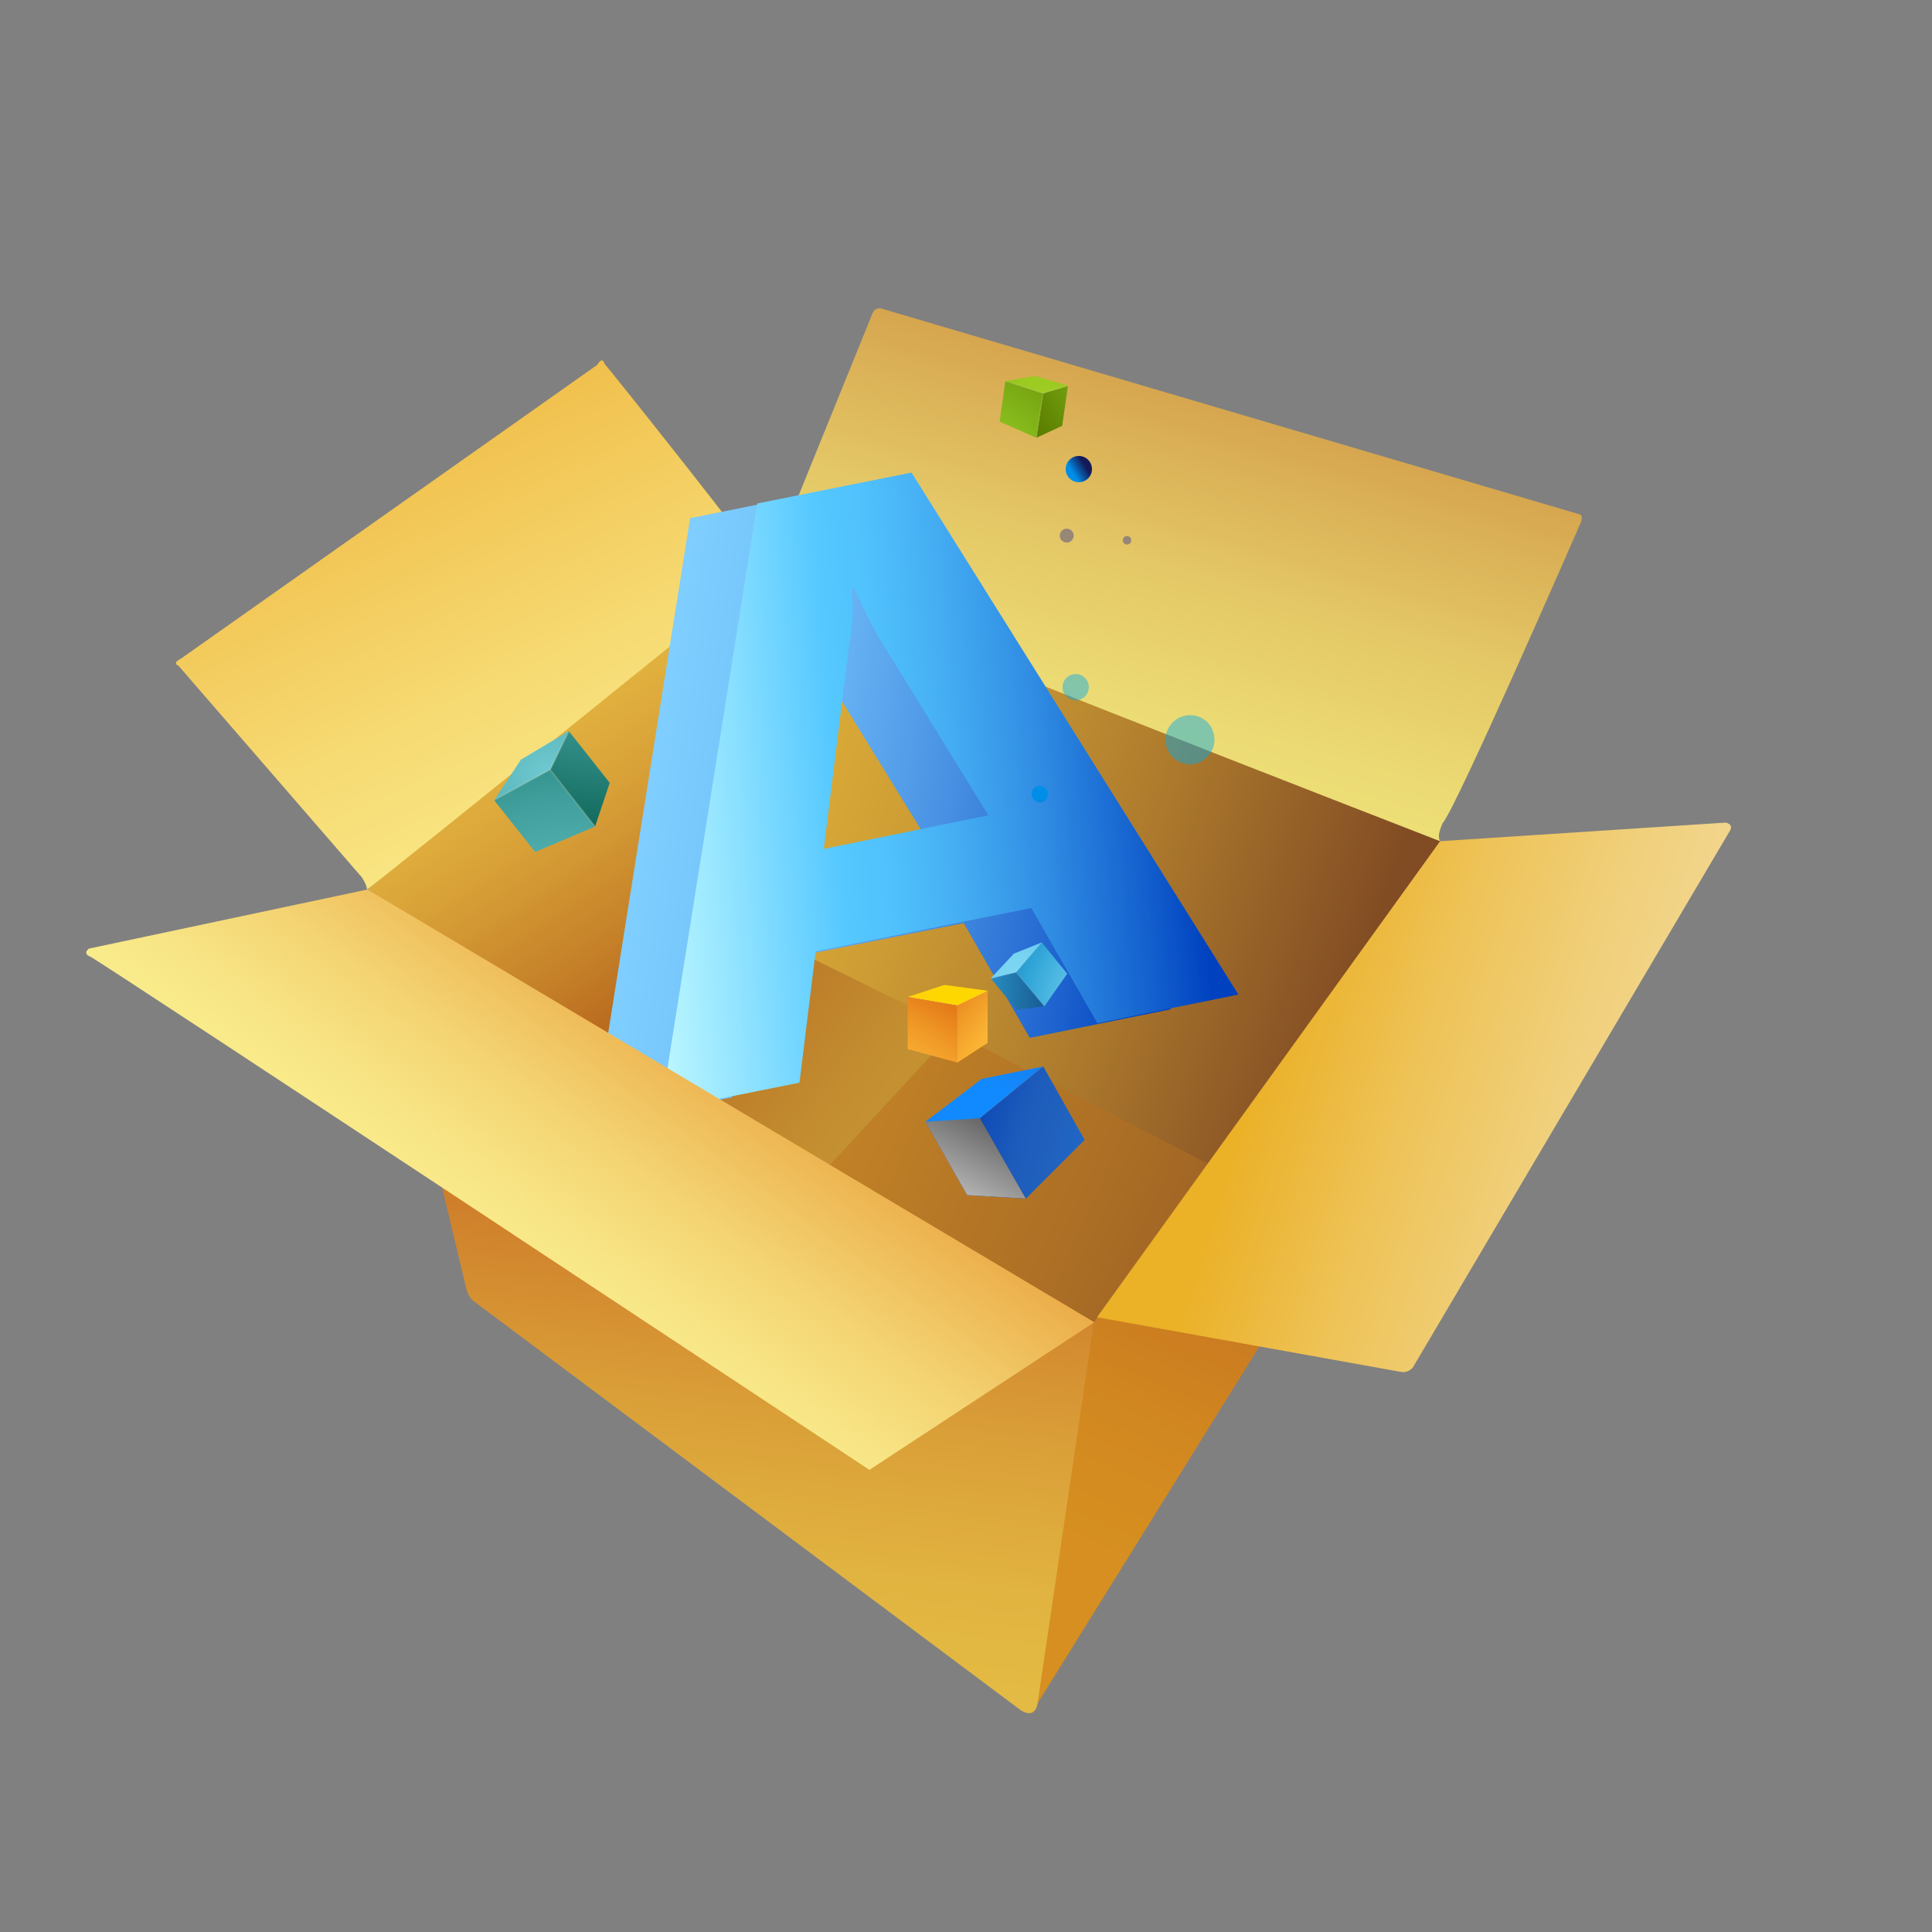 <?xml version="1.0" encoding="utf-8"?>
<!-- Generator: Adobe Illustrator 19.2.1, SVG Export Plug-In . SVG Version: 6.00 Build 0)  -->
<svg version="1.1" id="图层_1" xmlns="http://www.w3.org/2000/svg" xmlns:xlink="http://www.w3.org/1999/xlink" x="0px" y="0px"
	 viewBox="0 0 500 500" style="enable-background:new 0 0 500 500;" xml:space="preserve">
<rect x="0" y="0" width="500" height="500" fill="#808080" stroke="none"/>
<style type="text/css">
	.st0{fill:url(#SVGID_1_);}
	.st1{fill:url(#SVGID_2_);}
	.st2{fill:url(#SVGID_3_);}
	.st3{fill:url(#SVGID_4_);}
	.st4{fill:url(#SVGID_5_);}
	.st5{fill:url(#SVGID_6_);}
	.st6{fill:url(#SVGID_7_);}
	.st7{fill:url(#SVGID_8_);}
	.st8{fill:url(#SVGID_9_);}
	.st9{fill:url(#SVGID_10_);}
	.st10{fill:url(#SVGID_11_);}
	.st11{fill:url(#SVGID_12_);}
	.st12{fill:url(#SVGID_13_);}
	.st13{fill:url(#SVGID_14_);}
	.st14{fill:url(#SVGID_15_);}
	.st15{fill:url(#SVGID_16_);}
	.st16{fill:url(#SVGID_17_);}
	.st17{fill:url(#SVGID_18_);}
	.st18{fill:url(#SVGID_19_);}
	.st19{fill:url(#SVGID_20_);}
	.st20{opacity:0.5;}
	.st21{opacity:0.2;fill:#FFFFFF;}
	.st22{fill:url(#SVGID_21_);}
	.st23{fill:url(#SVGID_22_);}
	.st24{fill:url(#SVGID_23_);}
	.st25{fill:url(#SVGID_24_);}
	.st26{fill:url(#SVGID_25_);}
	.st27{fill:url(#SVGID_26_);}
	.st28{fill:url(#SVGID_27_);}
	.st29{fill:url(#SVGID_28_);}
	.st30{fill:url(#SVGID_29_);}
	.st31{fill:url(#SVGID_30_);}
	.st32{opacity:0.2;}
	.st33{opacity:0.42;fill:#2E318F;}
	.st34{fill:url(#SVGID_31_);}
	.st35{opacity:0.45;fill:#00ABEC;}
	.st36{fill:url(#SVGID_32_);}
</style>
<g>
	
		<linearGradient id="SVGID_1_" gradientUnits="userSpaceOnUse" x1="-1356.988" y1="450.502" x2="-1442.125" y2="253.138" gradientTransform="matrix(-1 0 0 1 -1097.447 0)">
		<stop  offset="0.253" style="stop-color:#D68F20"/>
		<stop  offset="0.414" style="stop-color:#D28820"/>
		<stop  offset="0.654" style="stop-color:#C67421"/>
		<stop  offset="0.942" style="stop-color:#B45323"/>
		<stop  offset="0.955" style="stop-color:#B35123"/>
	</linearGradient>
	<path class="st0" d="M283.1,342.2c0,0-14.5,89.4-14.8,96.9c0,0-0.1,2.8-1.2,4l61.4-98.8l44.3-126.6L283.1,342.2z"/>
	
		<linearGradient id="SVGID_2_" gradientUnits="userSpaceOnUse" x1="-1270.889" y1="428.419" x2="-1286.518" y2="291.363" gradientTransform="matrix(-1 0 0 1 -1097.447 0)">
		<stop  offset="5.618000e-003" style="stop-color:#E3BA43"/>
		<stop  offset="0.194" style="stop-color:#E1B340"/>
		<stop  offset="0.473" style="stop-color:#DA9F38"/>
		<stop  offset="0.809" style="stop-color:#CF7E2A"/>
		<stop  offset="0.955" style="stop-color:#CA6D23"/>
	</linearGradient>
	<path class="st1" d="M283.1,342.2l-14.5,98.1c0,0-0.2,4.8-4.3,2.4L122.8,336.9c0,0-1.4-0.7-2.1-3.3L96.1,230.5L283.1,342.2z"/>
	
		<linearGradient id="SVGID_3_" gradientUnits="userSpaceOnUse" x1="-1287.795" y1="265.973" x2="-1459.324" y2="343.267" gradientTransform="matrix(-1 0 0 1 -1097.447 0)">
		<stop  offset="5.618000e-003" style="stop-color:#C58626"/>
		<stop  offset="0.234" style="stop-color:#BE7F26"/>
		<stop  offset="0.574" style="stop-color:#AA6D25"/>
		<stop  offset="0.955" style="stop-color:#8B5123"/>
	</linearGradient>
	<polygon class="st2" points="321.4,290.7 283.1,342.2 210.7,301.4 248.4,257.7 	"/>
	
		<linearGradient id="SVGID_4_" gradientUnits="userSpaceOnUse" x1="-1259.438" y1="192.981" x2="-1457.969" y2="260.226" gradientTransform="matrix(-1 0 0 1 -1097.447 0)">
		<stop  offset="5.618000e-003" style="stop-color:#E6B83A"/>
		<stop  offset="0.154" style="stop-color:#DFB138"/>
		<stop  offset="0.374" style="stop-color:#CD9C34"/>
		<stop  offset="0.64" style="stop-color:#AE7B2D"/>
		<stop  offset="0.938" style="stop-color:#844E24"/>
		<stop  offset="0.955" style="stop-color:#814B23"/>
	</linearGradient>
	<polygon class="st3" points="315.5,302.7 203.4,244.7 197.2,147.2 372.7,217.7 	"/>
	
		<linearGradient id="SVGID_5_" gradientUnits="userSpaceOnUse" x1="-1337.252" y1="294.744" x2="-1261.635" y2="236.736" gradientTransform="matrix(-1 0 0 1 -1097.447 0)">
		<stop  offset="0" style="stop-color:#C59533"/>
		<stop  offset="0.241" style="stop-color:#C38E30"/>
		<stop  offset="0.6" style="stop-color:#BC7A28"/>
		<stop  offset="0.955" style="stop-color:#B45F1D"/>
	</linearGradient>
	<polygon class="st4" points="203.4,244.7 247.3,266.3 214.3,302 170.2,275.6 	"/>
	
		<linearGradient id="SVGID_6_" gradientUnits="userSpaceOnUse" x1="-1227.255" y1="164.246" x2="-1297.979" y2="270.332" gradientTransform="matrix(-1 0 0 1 -1097.447 0)">
		<stop  offset="5.618000e-003" style="stop-color:#E8BE44"/>
		<stop  offset="0.152" style="stop-color:#E4B741"/>
		<stop  offset="0.369" style="stop-color:#D9A238"/>
		<stop  offset="0.629" style="stop-color:#C68229"/>
		<stop  offset="0.775" style="stop-color:#BA6C1F"/>
	</linearGradient>
	<path class="st5" d="M197.2,147.2l6.3,97.5l-33.2,32l-75.2-46.5C95.1,230.2,194.2,147.9,197.2,147.2z"/>
	
		<linearGradient id="SVGID_7_" gradientUnits="userSpaceOnUse" x1="-1284.817" y1="197.93" x2="-1319.749" y2="200.924" gradientTransform="matrix(-1 0 0 1 -1097.447 0)">
		<stop  offset="1.685400e-002" style="stop-color:#E3B83F"/>
		<stop  offset="0.175" style="stop-color:#DEB13D"/>
		<stop  offset="0.411" style="stop-color:#D09C37"/>
		<stop  offset="0.694" style="stop-color:#B97C2E"/>
		<stop  offset="0.961" style="stop-color:#9F5623"/>
	</linearGradient>
	<path class="st6" d="M197.4,146.5c0,0-8.2,8-9.4,9.6l9.2,94.9l6.5-6.1L197.4,146.5z"/>
	
		<linearGradient id="SVGID_8_" gradientUnits="userSpaceOnUse" x1="-1381.77" y1="206.929" x2="-1411.163" y2="104.599" gradientTransform="matrix(-1 0 0 1 -1097.447 0)">
		<stop  offset="5.618000e-003" style="stop-color:#EFE279"/>
		<stop  offset="0.239" style="stop-color:#ECDB74"/>
		<stop  offset="0.587" style="stop-color:#E4C766"/>
		<stop  offset="1" style="stop-color:#D6A64F"/>
	</linearGradient>
	<path class="st7" d="M372.7,217.7c0,0-173.4-67.2-175.6-70.5c0,0,1.9-0.2,3.1-3l25.4-62.6c0,0,0.4-2,2.3-1.8l181.2,53.4
		c0,0,0.7,0.8-0.2,2.5c0,0-32.2,73.9-35.6,77.4C373.4,213.2,371.7,216.1,372.7,217.7z"/>
	
		<linearGradient id="SVGID_9_" gradientUnits="userSpaceOnUse" x1="-1258.791" y1="248.071" x2="-1173.784" y2="57.986" gradientTransform="matrix(-1 0 0 1 -1097.447 0)">
		<stop  offset="5.618000e-003" style="stop-color:#FAED8D"/>
		<stop  offset="0.16" style="stop-color:#F9E886"/>
		<stop  offset="0.389" style="stop-color:#F6D971"/>
		<stop  offset="0.665" style="stop-color:#F1C250"/>
		<stop  offset="0.955" style="stop-color:#EAA426"/>
	</linearGradient>
	<path class="st8" d="M197.9,147.5c0,0-101.4,81.9-102.9,82.7c0,0,0-1.1-1.4-3.2l-47.4-54.7c0,0-1.9-0.6,0.7-1.9l107.7-76
		c0,0,1.2-2.4,1.9-0.2C156.6,94.1,198,146,197.9,147.5z"/>
	
		<linearGradient id="SVGID_10_" gradientUnits="userSpaceOnUse" x1="-1540.452" y1="301.483" x2="-1426.335" y2="265.37" gradientTransform="matrix(-1 0 0 1 -1097.447 0)">
		<stop  offset="5.618000e-003" style="stop-color:#F2D995"/>
		<stop  offset="0.16" style="stop-color:#F2D68E"/>
		<stop  offset="0.389" style="stop-color:#F0CF79"/>
		<stop  offset="0.666" style="stop-color:#EEC358"/>
		<stop  offset="0.976" style="stop-color:#EBB22B"/>
		<stop  offset="1" style="stop-color:#EBB127"/>
	</linearGradient>
	<path class="st9" d="M447.7,215l-82,138.8c0,0-1.1,1.7-3.4,1.2l-78.4-14.1l88.8-123.2l73.7-4.8C446.4,212.8,448.8,213.2,447.7,215z
		"/>
	<g>
		<g>
			
				<radialGradient id="SVGID_11_" cx="-552.811" cy="-390.252" r="110.137" gradientTransform="matrix(0.869 -0.495 0.495 0.869 848.563 346.963)" gradientUnits="userSpaceOnUse">
				<stop  offset="8.791210e-002" style="stop-color:#128AFF"/>
				<stop  offset="0.571" style="stop-color:#2161BD"/>
				<stop  offset="0.64" style="stop-color:#1D5CBB"/>
				<stop  offset="0.723" style="stop-color:#114DB7"/>
				<stop  offset="0.802" style="stop-color:#0038B1"/>
				<stop  offset="0.833" style="stop-color:#0034A7"/>
				<stop  offset="0.885" style="stop-color:#00278E"/>
				<stop  offset="0.95" style="stop-color:#001464"/>
				<stop  offset="1" style="stop-color:#000340"/>
			</radialGradient>
			<polygon class="st10" points="265.5,310.2 250.3,309.3 239.5,290.3 253.6,289.4 			"/>
		</g>
		<g>
			
				<linearGradient id="SVGID_12_" gradientUnits="userSpaceOnUse" x1="-518.782" y1="-320.854" x2="-464.438" y2="-354.162" gradientTransform="matrix(0.869 -0.495 0.495 0.869 848.563 346.963)">
				<stop  offset="0" style="stop-color:#FFFFFF"/>
				<stop  offset="1" style="stop-color:#000000"/>
			</linearGradient>
			<polygon class="st11" points="265.5,310.2 250.3,309.3 239.5,290.3 253.6,289.4 			"/>
		</g>
		<g>
			
				<radialGradient id="SVGID_13_" cx="-487.883" cy="-343.892" r="99.2" gradientTransform="matrix(0.869 -0.495 0.495 0.869 848.563 346.963)" gradientUnits="userSpaceOnUse">
				<stop  offset="8.791210e-002" style="stop-color:#128AFF"/>
				<stop  offset="0.571" style="stop-color:#2161BD"/>
				<stop  offset="0.64" style="stop-color:#1D5CBB"/>
				<stop  offset="0.723" style="stop-color:#114DB7"/>
				<stop  offset="0.802" style="stop-color:#0038B1"/>
				<stop  offset="0.833" style="stop-color:#0034A7"/>
				<stop  offset="0.885" style="stop-color:#00278E"/>
				<stop  offset="0.95" style="stop-color:#001464"/>
				<stop  offset="1" style="stop-color:#000340"/>
			</radialGradient>
			<polygon class="st12" points="253.6,289.4 239.5,290.3 254.1,279.2 270,276 			"/>
		</g>
		<g>
			
				<radialGradient id="SVGID_14_" cx="-425.71" cy="-282.732" r="119.825" gradientTransform="matrix(0.869 -0.495 0.495 0.869 848.563 346.963)" gradientUnits="userSpaceOnUse">
				<stop  offset="8.791210e-002" style="stop-color:#128AFF"/>
				<stop  offset="0.571" style="stop-color:#2161BD"/>
				<stop  offset="0.64" style="stop-color:#1D5CBB"/>
				<stop  offset="0.723" style="stop-color:#114DB7"/>
				<stop  offset="0.802" style="stop-color:#0038B1"/>
				<stop  offset="0.833" style="stop-color:#0034A7"/>
				<stop  offset="0.885" style="stop-color:#00278E"/>
				<stop  offset="0.95" style="stop-color:#001464"/>
				<stop  offset="1" style="stop-color:#000340"/>
			</radialGradient>
			<polygon class="st13" points="270,276 280.7,295 265.5,310.2 253.6,289.4 			"/>
		</g>
	</g>
	<g>
		
			<linearGradient id="SVGID_15_" gradientUnits="userSpaceOnUse" x1="174.259" y1="219.674" x2="317.163" y2="219.674" gradientTransform="matrix(0.988 0.156 -0.156 0.988 29.306 -38.438)">
			<stop  offset="5.617999e-003" style="stop-color:#7FCEFF"/>
			<stop  offset="0.13" style="stop-color:#78C7FC"/>
			<stop  offset="0.315" style="stop-color:#66B2F3"/>
			<stop  offset="0.537" style="stop-color:#4891E3"/>
			<stop  offset="0.787" style="stop-color:#1F64CF"/>
			<stop  offset="0.955" style="stop-color:#0041BF"/>
		</linearGradient>
		<path class="st14" d="M303,261.2l-36.5,7.4l-17.1-29.7L193.7,250l-4.2,34l-35.9,7.2l25-157.1l39.9-8L303,261.2z M238.4,214.8
			L209.6,168c-2.2-4.2-4.2-8.1-5.9-11.9l-0.7,0.1c0.5,5,0.3,9.6-0.6,14l-6.6,53.2L238.4,214.8z"/>
	</g>
	<g>
		
			<linearGradient id="SVGID_16_" gradientUnits="userSpaceOnUse" x1="161.017" y1="207.649" x2="312.243" y2="207.649" gradientTransform="matrix(0.997 -7.246099e-002 7.246099e-002 0.997 -10.388 12.294)">
			<stop  offset="0" style="stop-color:#BFF8FF"/>
			<stop  offset="0.339" style="stop-color:#55C8FF"/>
			<stop  offset="0.422" style="stop-color:#50C1FC"/>
			<stop  offset="0.545" style="stop-color:#44ACF2"/>
			<stop  offset="0.694" style="stop-color:#2F8BE2"/>
			<stop  offset="0.861" style="stop-color:#125ECD"/>
			<stop  offset="0.955" style="stop-color:#0041BF"/>
		</linearGradient>
		<path class="st15" d="M320.5,257.4l-36.5,7.4L266.9,235l-55.8,11.2l-4.2,34l-35.9,7.2l25-157.1l39.9-8L320.5,257.4z M255.8,211
			l-28.8-46.7c-2.2-4.2-4.2-8.1-5.9-11.9l-0.7,0.1c0.5,5,0.3,9.6-0.6,14l-6.6,53.2L255.8,211z"/>
	</g>
	
		<linearGradient id="SVGID_17_" gradientUnits="userSpaceOnUse" x1="-1224.711" y1="329.127" x2="-1281.815" y2="250.774" gradientTransform="matrix(-1 0 0 1 -1097.447 0)">
		<stop  offset="5.618000e-003" style="stop-color:#FAED8D"/>
		<stop  offset="0.186" style="stop-color:#F8E686"/>
		<stop  offset="0.454" style="stop-color:#F4D372"/>
		<stop  offset="0.775" style="stop-color:#EDB451"/>
		<stop  offset="0.955" style="stop-color:#E99F3B"/>
	</linearGradient>
	<path class="st16" d="M95.1,230.2l-72.1,15.3c0,0-0.4,0.3-0.6,0.7c-0.2,0.4-0.1,1,1,1.4c2.2,0.9,201.6,132.8,201.6,132.8l58.2-38.2
		L95.1,230.2z"/>
</g>
<g>
	<g>
		<g>
			<g>
				
					<radialGradient id="SVGID_18_" cx="3006.866" cy="-702.565" r="86.277" gradientTransform="matrix(-0.784 0.621 0.621 0.784 2953.323 -1175.417)" gradientUnits="userSpaceOnUse">
					<stop  offset="0" style="stop-color:#70CAD2"/>
					<stop  offset="0.467" style="stop-color:#409F9C"/>
					<stop  offset="0.852" style="stop-color:#12695C"/>
					<stop  offset="1" style="stop-color:#034F36"/>
				</radialGradient>
				<polygon class="st17" points="154,213.9 157.8,202.6 147.2,189.2 142.4,199.2 				"/>
			</g>
			<g>
				
					<radialGradient id="SVGID_19_" cx="3057.726" cy="-666.248" r="77.716" gradientTransform="matrix(-0.784 0.621 0.621 0.784 2953.323 -1175.417)" gradientUnits="userSpaceOnUse">
					<stop  offset="0" style="stop-color:#70CAD2"/>
					<stop  offset="0.467" style="stop-color:#409F9C"/>
					<stop  offset="0.852" style="stop-color:#12695C"/>
					<stop  offset="1" style="stop-color:#034F36"/>
				</radialGradient>
				<polygon class="st18" points="142.4,199.2 147.2,189.2 134.8,196.6 127.9,207.1 				"/>
			</g>
			<g>
				
					<radialGradient id="SVGID_20_" cx="3084.722" cy="-623.207" r="96.685" gradientTransform="matrix(-0.784 0.621 0.621 0.784 2953.323 -1175.417)" gradientUnits="userSpaceOnUse">
					<stop  offset="0" style="stop-color:#70CAD2"/>
					<stop  offset="0.467" style="stop-color:#409F9C"/>
					<stop  offset="0.852" style="stop-color:#12695C"/>
					<stop  offset="1" style="stop-color:#034F36"/>
				</radialGradient>
				<polygon class="st19" points="127.9,207.1 138.5,220.5 154,213.9 142.4,199.2 				"/>
			</g>
		</g>
		<g class="st20">
			<polygon class="st21" points="147.2,189.2 146.8,189.5 142.2,199 128.2,206.6 127.9,207.1 128,207.3 142.3,199.5 153.8,214 
				154,213.9 154.1,213.6 142.7,199.2 147.4,189.5 			"/>
		</g>
	</g>
	<g>
		<g>
			<g>
				
					<radialGradient id="SVGID_21_" cx="1819.417" cy="255.978" r="53.309" gradientTransform="matrix(-0.989 -0.148 -0.148 0.989 2141.346 100.961)" gradientUnits="userSpaceOnUse">
					<stop  offset="0" style="stop-color:#9FCD23"/>
					<stop  offset="0.144" style="stop-color:#9AC921"/>
					<stop  offset="0.318" style="stop-color:#8BBD1D"/>
					<stop  offset="0.389" style="stop-color:#83B61A"/>
					<stop  offset="0.643" style="stop-color:#6D970B"/>
					<stop  offset="0.814" style="stop-color:#5C8000"/>
					<stop  offset="0.863" style="stop-color:#577C00"/>
					<stop  offset="0.924" style="stop-color:#486F00"/>
					<stop  offset="0.989" style="stop-color:#305B00"/>
					<stop  offset="1" style="stop-color:#2B5700"/>
				</radialGradient>
				<polygon class="st22" points="268.2,113.3 274.9,110.2 276.4,99.8 269.9,101.8 				"/>
			</g>
			<g>
				
					<radialGradient id="SVGID_22_" cx="1850.844" cy="278.417" r="48.013" gradientTransform="matrix(-0.989 -0.148 -0.148 0.989 2141.346 100.961)" gradientUnits="userSpaceOnUse">
					<stop  offset="0" style="stop-color:#9FCD23"/>
					<stop  offset="0.144" style="stop-color:#9AC921"/>
					<stop  offset="0.318" style="stop-color:#8BBD1D"/>
					<stop  offset="0.389" style="stop-color:#83B61A"/>
					<stop  offset="0.643" style="stop-color:#6D970B"/>
					<stop  offset="0.814" style="stop-color:#5C8000"/>
					<stop  offset="0.863" style="stop-color:#577C00"/>
					<stop  offset="0.924" style="stop-color:#486F00"/>
					<stop  offset="0.989" style="stop-color:#305B00"/>
					<stop  offset="1" style="stop-color:#2B5700"/>
				</radialGradient>
				<polygon class="st23" points="269.9,101.8 276.4,99.8 267.9,97.3 260.2,98.6 				"/>
			</g>
			<g>
				
					<radialGradient id="SVGID_23_" cx="1867.523" cy="305.007" r="59.731" gradientTransform="matrix(-0.989 -0.148 -0.148 0.989 2141.346 100.961)" gradientUnits="userSpaceOnUse">
					<stop  offset="0" style="stop-color:#9FCD23"/>
					<stop  offset="0.144" style="stop-color:#9AC921"/>
					<stop  offset="0.318" style="stop-color:#8BBD1D"/>
					<stop  offset="0.389" style="stop-color:#83B61A"/>
					<stop  offset="0.643" style="stop-color:#6D970B"/>
					<stop  offset="0.814" style="stop-color:#5C8000"/>
					<stop  offset="0.863" style="stop-color:#577C00"/>
					<stop  offset="0.924" style="stop-color:#486F00"/>
					<stop  offset="0.989" style="stop-color:#305B00"/>
					<stop  offset="1" style="stop-color:#2B5700"/>
				</radialGradient>
				<polygon class="st24" points="260.2,98.6 258.7,109.1 268.2,113.3 269.9,101.8 				"/>
			</g>
		</g>
		<g class="st20">
			<polygon class="st21" points="276.4,99.8 276.1,99.7 269.9,101.6 260.6,98.6 260.2,98.6 260.2,98.8 269.7,101.9 268.1,113.2 
				268.2,113.3 268.4,113.2 270.1,101.9 276.4,100 			"/>
		</g>
	</g>
	<g>
		<g>
			<g>
				
					<radialGradient id="SVGID_24_" cx="-545.033" cy="-679.877" r="52.743" gradientTransform="matrix(0.769 -0.639 0.639 0.769 1078.923 429.11)" gradientUnits="userSpaceOnUse">
					<stop  offset="0" style="stop-color:#7DD7F3"/>
					<stop  offset="9.829134e-002" style="stop-color:#78D4F1"/>
					<stop  offset="0.217" style="stop-color:#69CAEC"/>
					<stop  offset="0.347" style="stop-color:#51BAE3"/>
					<stop  offset="0.484" style="stop-color:#2FA4D7"/>
					<stop  offset="0.486" style="stop-color:#2EA4D7"/>
					<stop  offset="0.646" style="stop-color:#2482B7"/>
					<stop  offset="0.881" style="stop-color:#17568D"/>
					<stop  offset="1" style="stop-color:#12457D"/>
				</radialGradient>
				<polygon class="st25" points="270.3,260.4 263.1,261.3 256.4,253.2 263,251.6 				"/>
			</g>
			<g>
				
					<radialGradient id="SVGID_25_" cx="-513.94" cy="-657.676" r="47.505" gradientTransform="matrix(0.769 -0.639 0.639 0.769 1078.923 429.11)" gradientUnits="userSpaceOnUse">
					<stop  offset="0" style="stop-color:#7DD7F3"/>
					<stop  offset="9.829134e-002" style="stop-color:#78D4F1"/>
					<stop  offset="0.217" style="stop-color:#69CAEC"/>
					<stop  offset="0.347" style="stop-color:#51BAE3"/>
					<stop  offset="0.484" style="stop-color:#2FA4D7"/>
					<stop  offset="0.486" style="stop-color:#2EA4D7"/>
					<stop  offset="0.646" style="stop-color:#2482B7"/>
					<stop  offset="0.881" style="stop-color:#17568D"/>
					<stop  offset="1" style="stop-color:#12457D"/>
				</radialGradient>
				<polygon class="st26" points="263,251.6 256.4,253.2 262.4,246.8 269.6,243.9 				"/>
			</g>
			<g>
				
					<radialGradient id="SVGID_26_" cx="-497.437" cy="-631.367" r="59.099" gradientTransform="matrix(0.769 -0.639 0.639 0.769 1078.923 429.11)" gradientUnits="userSpaceOnUse">
					<stop  offset="0" style="stop-color:#7DD7F3"/>
					<stop  offset="9.829134e-002" style="stop-color:#78D4F1"/>
					<stop  offset="0.217" style="stop-color:#69CAEC"/>
					<stop  offset="0.347" style="stop-color:#51BAE3"/>
					<stop  offset="0.484" style="stop-color:#2FA4D7"/>
					<stop  offset="0.486" style="stop-color:#2EA4D7"/>
					<stop  offset="0.646" style="stop-color:#2482B7"/>
					<stop  offset="0.881" style="stop-color:#17568D"/>
					<stop  offset="1" style="stop-color:#12457D"/>
				</radialGradient>
				<polygon class="st27" points="269.6,243.9 276.2,252 270.3,260.4 263,251.6 				"/>
			</g>
		</g>
		<g class="st20">
			<polygon class="st21" points="256.4,253.2 256.6,253 262.9,251.5 269.2,244.1 269.6,243.9 269.7,244.1 263.2,251.6 270.4,260.3 
				270.3,260.4 270.1,260.5 262.9,251.8 256.5,253.4 			"/>
		</g>
	</g>
	<g>
		<g>
			<g>
				
					<radialGradient id="SVGID_27_" cx="1736.837" cy="231.888" r="68.06" gradientTransform="matrix(-1 0 0 1 2024.344 0)" gradientUnits="userSpaceOnUse">
					<stop  offset="8.791210e-002" style="stop-color:#FFD700"/>
					<stop  offset="0.511" style="stop-color:#FFC23B"/>
					<stop  offset="0.557" style="stop-color:#FDBD38"/>
					<stop  offset="0.613" style="stop-color:#F8AE31"/>
					<stop  offset="0.674" style="stop-color:#EE9525"/>
					<stop  offset="0.738" style="stop-color:#E27414"/>
					<stop  offset="0.802" style="stop-color:#D24A00"/>
					<stop  offset="0.824" style="stop-color:#C84700"/>
					<stop  offset="0.859" style="stop-color:#AF3D00"/>
					<stop  offset="0.905" style="stop-color:#852E00"/>
					<stop  offset="0.951" style="stop-color:#541C00"/>
					<stop  offset="1" style="stop-color:#2E0300"/>
				</radialGradient>
				<polygon class="st28" points="247.8,275 255.6,269.9 255.6,256.4 247.7,260.2 				"/>
			</g>
			<g>
				
					<radialGradient id="SVGID_28_" cx="1717.844" cy="307.313" r="108.973" gradientTransform="matrix(-1 0 0 1 2024.344 0)" gradientUnits="userSpaceOnUse">
					<stop  offset="8.791210e-002" style="stop-color:#FFD700"/>
					<stop  offset="0.511" style="stop-color:#FFC23B"/>
					<stop  offset="0.557" style="stop-color:#FDBD38"/>
					<stop  offset="0.613" style="stop-color:#F8AE31"/>
					<stop  offset="0.674" style="stop-color:#EE9525"/>
					<stop  offset="0.738" style="stop-color:#E27414"/>
					<stop  offset="0.802" style="stop-color:#D24A00"/>
					<stop  offset="0.824" style="stop-color:#C84700"/>
					<stop  offset="0.859" style="stop-color:#AF3D00"/>
					<stop  offset="0.905" style="stop-color:#852E00"/>
					<stop  offset="0.951" style="stop-color:#541C00"/>
					<stop  offset="1" style="stop-color:#2E0300"/>
				</radialGradient>
				<polygon class="st29" points="247.8,275 255.6,269.9 255.6,256.4 247.7,260.2 				"/>
			</g>
			<g>
				
					<radialGradient id="SVGID_29_" cx="1776.957" cy="260.537" r="61.305" gradientTransform="matrix(-1 0 0 1 2024.344 0)" gradientUnits="userSpaceOnUse">
					<stop  offset="8.791210e-002" style="stop-color:#FFD700"/>
					<stop  offset="0.511" style="stop-color:#FFC23B"/>
					<stop  offset="0.557" style="stop-color:#FDBD38"/>
					<stop  offset="0.613" style="stop-color:#F8AE31"/>
					<stop  offset="0.674" style="stop-color:#EE9525"/>
					<stop  offset="0.738" style="stop-color:#E27414"/>
					<stop  offset="0.802" style="stop-color:#D24A00"/>
					<stop  offset="0.824" style="stop-color:#C84700"/>
					<stop  offset="0.859" style="stop-color:#AF3D00"/>
					<stop  offset="0.905" style="stop-color:#852E00"/>
					<stop  offset="0.951" style="stop-color:#541C00"/>
					<stop  offset="1" style="stop-color:#2E0300"/>
				</radialGradient>
				<polygon class="st30" points="247.7,260.2 255.6,256.4 244.4,254.9 234.9,258 				"/>
			</g>
			<g>
				
					<radialGradient id="SVGID_30_" cx="1833.799" cy="352.296" r="147.806" gradientTransform="matrix(-1 0 0 1 2024.344 0)" gradientUnits="userSpaceOnUse">
					<stop  offset="8.791210e-002" style="stop-color:#FFD700"/>
					<stop  offset="0.511" style="stop-color:#FFC23B"/>
					<stop  offset="0.557" style="stop-color:#FDBD38"/>
					<stop  offset="0.613" style="stop-color:#F8AE31"/>
					<stop  offset="0.674" style="stop-color:#EE9525"/>
					<stop  offset="0.738" style="stop-color:#E27414"/>
					<stop  offset="0.802" style="stop-color:#D24A00"/>
					<stop  offset="0.824" style="stop-color:#C84700"/>
					<stop  offset="0.859" style="stop-color:#AF3D00"/>
					<stop  offset="0.905" style="stop-color:#852E00"/>
					<stop  offset="0.951" style="stop-color:#541C00"/>
					<stop  offset="1" style="stop-color:#2E0300"/>
				</radialGradient>
				<polygon class="st31" points="234.9,258 234.9,271.5 247.8,275 247.7,260.2 				"/>
			</g>
		</g>
		<g class="st32">
			<polygon class="st21" points="255.6,256.4 255.2,256.4 247.7,260 235.3,257.9 234.9,258 234.9,258.2 247.5,260.4 247.6,274.9 
				247.8,275 248,274.9 247.9,260.3 255.6,256.7 			"/>
		</g>
	</g>
</g>
<g>
	<ellipse transform="matrix(0.838 -0.546 0.546 0.838 -30.891 173.16)" class="st33" cx="276" cy="138.6" rx="1.8" ry="1.8"/>
	
		<ellipse transform="matrix(0.838 -0.546 0.546 0.838 -28.971 181.967)" class="st33" cx="291.6" cy="139.7" rx="1.1" ry="1.1"/>
	
		<linearGradient id="SVGID_31_" gradientUnits="userSpaceOnUse" x1="238.162" y1="625.91" x2="238.162" y2="632.79" gradientTransform="matrix(-0.528 -0.849 0.849 -0.528 -128.428 655.749)">
		<stop  offset="9.550560e-002" style="stop-color:#008EE8"/>
		<stop  offset="0.646" style="stop-color:#141A59"/>
	</linearGradient>
	<circle class="st34" cx="279.2" cy="121.4" r="3.4"/>
</g>
<g>
	
		<ellipse transform="matrix(0.946 -0.325 0.325 0.946 -42.671 100.095)" class="st35" cx="278.3" cy="177.8" rx="3.4" ry="3.4"/>
	
		<linearGradient id="SVGID_32_" gradientUnits="userSpaceOnUse" x1="-372.46" y1="3344.485" x2="-372.46" y2="3348.567" gradientTransform="matrix(0.946 -0.326 0.326 0.946 -467.547 -3078.809)">
		<stop  offset="9.550560e-002" style="stop-color:#008EE8"/>
		<stop  offset="0.573" style="stop-color:#141A59"/>
	</linearGradient>
	<path class="st36" d="M271.1,204.8c0.4,1.1-0.2,2.3-1.3,2.7c-1.1,0.4-2.3-0.2-2.7-1.3c-0.4-1.1,0.2-2.3,1.3-2.7
		C269.5,203.2,270.7,203.7,271.1,204.8z"/>
	<path class="st35" d="M314,189.5c1.1,3.3-0.8,6.9-4.1,8c-3.3,1.1-6.9-0.8-8-4.1c-1.1-3.3,0.8-6.9,4.1-8
		C309.4,184.3,313,186.1,314,189.5z"/>
</g>
</svg>
